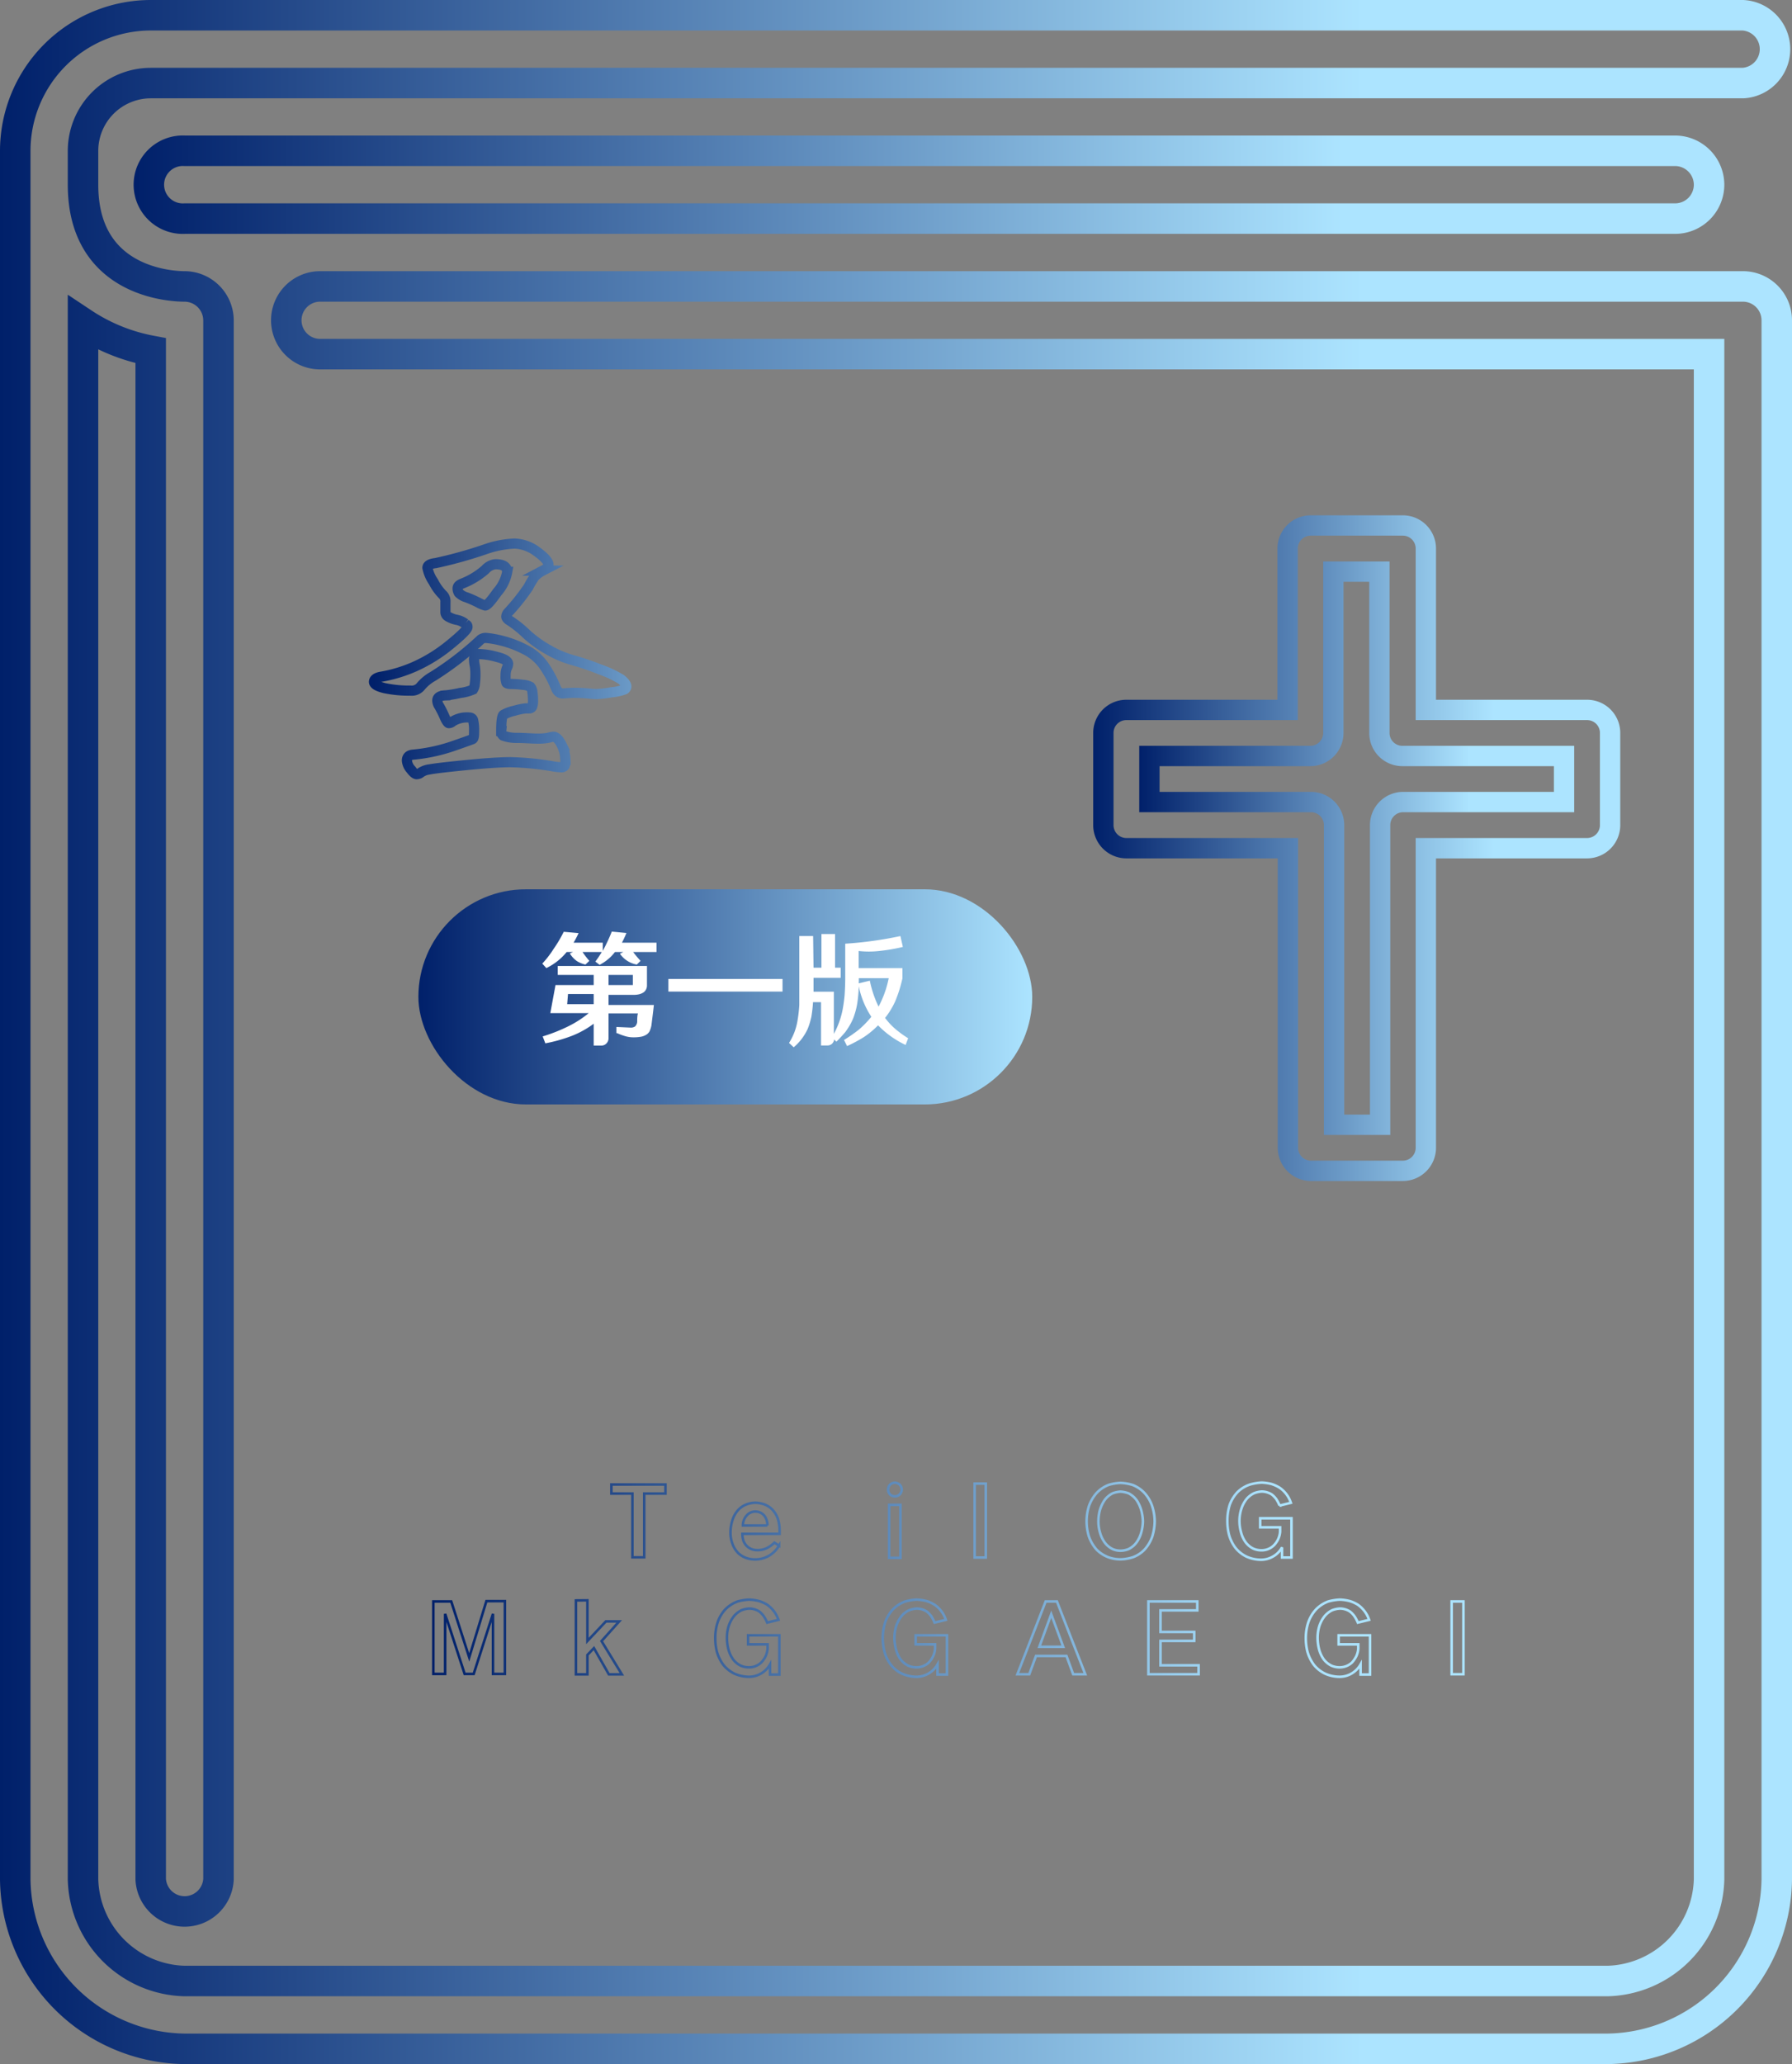 <svg xmlns="http://www.w3.org/2000/svg" xmlns:xlink="http://www.w3.org/1999/xlink" viewBox="0 0 176.33 203"><rect x="0" y="0" width="176.33" height="203" fill="#808080" stroke="none"/><defs><style>.cls-1,.cls-2,.cls-3,.cls-4,.cls-5,.cls-6{fill:none;}.cls-1,.cls-2,.cls-3,.cls-4,.cls-5{stroke-miterlimit:10;}.cls-1,.cls-2{stroke-width:3px;}.cls-1{stroke:url(#未命名的渐变_354);}.cls-2{stroke:url(#未命名的渐变_354-2);}.cls-3,.cls-4{stroke-width:2px;}.cls-3{stroke:url(#未命名的渐变_354-3);}.cls-4{stroke:url(#未命名的渐变_354-4);}.cls-5{stroke:url(#未命名的渐变_354-5);}.cls-6{stroke-width:0.25px;stroke:url(#未命名的渐变_354-7);}.cls-7{fill:url(#未命名的渐变_355);}.cls-8{fill:#fff;}</style><linearGradient id="未命名的渐变_354" y1="101.5" x2="176.33" y2="101.5" gradientUnits="userSpaceOnUse"><stop offset="0" stop-color="#00206a"/><stop offset="0.76" stop-color="#ace4ff"/></linearGradient><linearGradient id="未命名的渐变_354-2" x1="13.33" y1="18.17" x2="169.67" y2="18.17" xlink:href="#未命名的渐变_354"/><linearGradient id="未命名的渐变_354-3" x1="107.57" y1="83.42" x2="159.43" y2="83.42" xlink:href="#未命名的渐变_354"/><linearGradient id="未命名的渐变_354-4" x1="112.1" y1="83.42" x2="154.9" y2="83.42" xlink:href="#未命名的渐变_354"/><linearGradient id="未命名的渐变_354-5" x1="36.8" y1="64.78" x2="90.3" y2="64.78" xlink:href="#未命名的渐变_354"/><linearGradient id="未命名的渐变_354-7" x1="42.64" y1="155.32" x2="151.22" y2="155.32" xlink:href="#未命名的渐变_354"/><linearGradient id="未命名的渐变_355" x1="41.17" y1="98.04" x2="101.57" y2="98.04" gradientUnits="userSpaceOnUse"><stop offset="0" stop-color="#00206a"/><stop offset="1" stop-color="#ace4ff"/></linearGradient></defs><g id="图层_2" data-name="图层 2"><g id="图层_2-2" data-name="图层 2"><path class="cls-1" d="M174.83,31.5V184.83a16.89,16.89,0,0,1-16.66,16.67h-140A16.89,16.89,0,0,1,1.5,184.83v-170A13.35,13.35,0,0,1,14.83,1.5H171.5a3.34,3.34,0,0,1,0,6.67H14.83a6.67,6.67,0,0,0-6.66,6.66v3.34c0,9.41,8.34,10,10,10A3.35,3.35,0,0,1,21.5,31.5V184.83a3.34,3.34,0,0,1-6.67,0V34.49a18.13,18.13,0,0,1-6.66-2.71V184.83a10.26,10.26,0,0,0,10,10h140a10.26,10.26,0,0,0,10-10v-150H31.5a3.33,3.33,0,0,1,0-6.66h140a3.33,3.33,0,0,1,3.33,3.33Z"/><path class="cls-2" d="M168.17,18.17a3.35,3.35,0,0,0-3.34-3.34H18.17a3.34,3.34,0,1,0,0,6.67H164.83A3.34,3.34,0,0,0,168.17,18.17Z"/><path class="cls-3" d="M140.3,54V69.82h15.87a2.26,2.26,0,0,1,2.26,2.26v9.07a2.27,2.27,0,0,1-2.26,2.27H140.3v29.46a2.27,2.27,0,0,1-2.26,2.27H129a2.27,2.27,0,0,1-2.27-2.27V83.42H110.84a2.27,2.27,0,0,1-2.27-2.27V72.08a2.26,2.26,0,0,1,2.27-2.26H126.7V54A2.27,2.27,0,0,1,129,51.68H138A2.27,2.27,0,0,1,140.3,54Z"/><path class="cls-4" d="M138,74.35a2.26,2.26,0,0,1-2.27-2.27V56.22h-4.53V72.08A2.27,2.27,0,0,1,129,74.35H113.1v4.53H129a2.27,2.27,0,0,1,2.27,2.27v29.47h4.53V81.15A2.27,2.27,0,0,1,138,78.88H153.9V74.35Z"/><path class="cls-5" d="M61.63,67.52a.34.34,0,0,1-.19.29,5,5,0,0,1-1.29.28,10.78,10.78,0,0,1-1.44.17,7.61,7.61,0,0,1-.85-.06,15.15,15.15,0,0,0-1.6-.06l-.89.06c-.31,0-.54-.19-.69-.59a11,11,0,0,0-1.11-2.07,4.89,4.89,0,0,0-1.91-1.66A10.46,10.46,0,0,0,49.32,63a9.26,9.26,0,0,0-1.49-.26.81.81,0,0,0-.52.15,30.8,30.8,0,0,1-4.71,3.63,4.25,4.25,0,0,0-1.21,1,1.13,1.13,0,0,1-1,.4,11.65,11.65,0,0,1-2.54-.24c-.7-.17-1.05-.38-1.05-.62s.23-.42.68-.5a14.07,14.07,0,0,0,3.32-1,15.32,15.32,0,0,0,3.5-2.18c1.14-.93,1.7-1.5,1.7-1.71s-.07-.19-.23-.34a2,2,0,0,0-.83-.37,2.64,2.64,0,0,1-.86-.33.5.5,0,0,1-.25-.42c0-.16,0-.34,0-.54s0-.34,0-.45a.91.91,0,0,0-.3-.76,5,5,0,0,1-.88-1.24,3.64,3.64,0,0,1-.59-1.38c0-.24.27-.4.81-.46a42.63,42.63,0,0,0,5-1.4,9.83,9.83,0,0,1,2.77-.52,3.84,3.84,0,0,1,2.2.8c.76.54,1.13,1,1.13,1.27s-.18.39-.56.59a3.15,3.15,0,0,0-.79.58A8.27,8.27,0,0,0,52,57.73a20.59,20.59,0,0,1-2,2.51.64.64,0,0,0-.18.4c0,.12.11.26.34.4a10.78,10.78,0,0,1,1.67,1.34A11.41,11.41,0,0,0,54,63.93a10.23,10.23,0,0,0,2.37,1,25.51,25.51,0,0,1,2.62.89,10.9,10.9,0,0,1,2.14,1C61.45,67.09,61.63,67.31,61.63,67.52Zm-6,7.22a1.5,1.5,0,0,1-.07.58.39.39,0,0,1-.36.14,6.24,6.24,0,0,1-.84-.1,28.19,28.19,0,0,0-4.13-.4c-1,0-2.49.1-4.41.29s-3.07.33-3.5.41a2.11,2.11,0,0,0-.87.29.68.68,0,0,1-.45.19c-.14,0-.34-.16-.58-.48a1.48,1.48,0,0,1-.38-.86c0-.35.2-.54.59-.58a16.75,16.75,0,0,0,3.85-.81c1.19-.41,1.85-.65,2-.71s.17-.34.17-.84a4.07,4.07,0,0,0-.09-1,.35.35,0,0,0-.34-.29,2.64,2.64,0,0,0-1.7.4.58.58,0,0,1-.35.15c-.1,0-.25-.21-.44-.65s-.37-.76-.5-1a1.09,1.09,0,0,1-.2-.56c0-.33.27-.5.8-.52a10.59,10.59,0,0,0,1.45-.24,4.43,4.43,0,0,0,1.27-.34,1.18,1.18,0,0,0,.17-.54,6.86,6.86,0,0,0,.06-.94,5.17,5.17,0,0,0-.06-.86,2.57,2.57,0,0,1-.07-.55.52.52,0,0,1,.58-.59,7.2,7.2,0,0,1,1.67.28c.73.18,1.1.41,1.1.68a1,1,0,0,1-.12.4,1.92,1.92,0,0,0-.13.79,1.68,1.68,0,0,0,.08.67q.08.12.54.12a8.86,8.86,0,0,1,1.07.08,1.72,1.72,0,0,1,.75.2.92.92,0,0,1,.2.53,5.55,5.55,0,0,1,.06.82,1.62,1.62,0,0,1-.08.59.3.3,0,0,1-.26.18l-.4,0a6.49,6.49,0,0,0-1.09.23,3.87,3.87,0,0,0-1.08.4c-.15.12-.22.65-.22,1.6a.51.51,0,0,0,.19.45,3.81,3.81,0,0,0,1.36.22c.78,0,1.44.07,2,.07a4.94,4.94,0,0,0,1.13-.09,2.28,2.28,0,0,1,.46-.09c.27,0,.55.28.83.85A3.54,3.54,0,0,1,55.64,74.74Zm-5.73-18.5c0-.5-.38-.75-1.15-.75a1.56,1.56,0,0,0-1,.53,7.65,7.65,0,0,1-2.26,1.37c-.31.12-.46.27-.46.46a.81.81,0,0,0,.12.46,1.72,1.72,0,0,0,.76.44,11.85,11.85,0,0,1,1.19.53,3,3,0,0,0,.65.27c.17,0,.56-.43,1.18-1.31A4.13,4.13,0,0,0,49.91,56.24Z"/><path class="cls-5" d="M76,60.05c.16,0,.34.12.53.36a1.06,1.06,0,0,1,.27.62c0,.17-.24.55-.74,1.13a17.38,17.38,0,0,0-1.77,2.46,4.74,4.74,0,0,0-.68,1.54q0,.21.27.21a1.43,1.43,0,0,0,.65-.2A1.61,1.61,0,0,1,75,66c.16,0,.3.16.41.47a2.31,2.31,0,0,1,.18.83.72.72,0,0,1-.38.62,4.52,4.52,0,0,1-1.19.5,19.76,19.76,0,0,0-2.15.82A12.07,12.07,0,0,0,70.2,70a1.09,1.09,0,0,1-.58.25,2.5,2.5,0,0,1-.93-.56c-.47-.37-.71-.62-.71-.74s.19-.34.56-.59a3.36,3.36,0,0,1,.93-.47,3.26,3.26,0,0,0,1.41-1.17,3.47,3.47,0,0,0,.79-1.26c0-.18-.08-.26-.25-.26a10,10,0,0,0-2.54,1,.86.86,0,0,1-.4.12q-.44,0-.75-.75a3.63,3.63,0,0,1-.31-1.11A.68.68,0,0,1,67.7,64a4,4,0,0,0,1-1.06q2-3.28,3.27-5.25a26.05,26.05,0,0,1,1.52-2.15.57.57,0,0,1,.38-.19,3,3,0,0,1,.91.53c.5.35.74.64.74.86a1.66,1.66,0,0,1-.49.93Q71.42,62,71.42,62.53c0,.1.09.16.28.16a4.8,4.8,0,0,0,1.81-.25,3.93,3.93,0,0,0,1.24-1.13c.47-.59.76-1,.89-1.07A.5.5,0,0,1,76,60.05Zm-.34,10.32A2.07,2.07,0,0,1,75,71.6a12.15,12.15,0,0,1-2.69,1.83,19.19,19.19,0,0,0-2.43,1.47.4.4,0,0,1-.25.09c-.24,0-.53-.21-.86-.64a1.85,1.85,0,0,1-.5-1.11.63.63,0,0,1,.34-.64,30.71,30.71,0,0,0,3-1.56,8,8,0,0,1,1.77-.81,6.53,6.53,0,0,1,1.66-.45C75.46,69.78,75.67,70,75.67,70.37Zm13,1.71c.54,0,.95.33,1.24,1a4.5,4.5,0,0,1,.44,1.4c0,.26-.16.39-.47.39a1.05,1.05,0,0,1-.4-.1,15.08,15.08,0,0,0-4.8-.59,19,19,0,0,0-3.2.25c-.93.17-1.84.29-2.74.37a11.17,11.17,0,0,0-2.59.56.54.54,0,0,1-.25.06.56.56,0,0,1-.54-.41,2.36,2.36,0,0,1-.17-.87c0-.3.18-.48.53-.54a27,27,0,0,0,2.94-.76,12.94,12.94,0,0,0,1.57-.58,1.68,1.68,0,0,0,.59-.79,2.77,2.77,0,0,0,.29-1.11A2.54,2.54,0,0,0,81,69.6a.43.43,0,0,0-.31-.33,4.26,4.26,0,0,0-.73,0,.76.76,0,0,1-.67-.25l-.4-.67a1.93,1.93,0,0,1-.25-1,1.81,1.81,0,0,1,.11-.78.46.46,0,0,1,.42-.17l.5,0a10.46,10.46,0,0,0,2.72-.68A10.87,10.87,0,0,1,85.18,65c.27,0,.53.27.79.82a3.3,3.3,0,0,1,.39,1.3,1.09,1.09,0,0,1-.11.61,1.15,1.15,0,0,1-.52.23,2.32,2.32,0,0,0-.75.33c-.22.14-.38.58-.48,1.33a13.54,13.54,0,0,0-.15,1.63,1.51,1.51,0,0,0,.07.62,3.37,3.37,0,0,0,1.21.18c.76,0,1.37.08,1.85.08ZM83.29,60.3q0,.5,2.61,1c1.61.35,2.52.57,2.74.65s.38.32.5.7a5.92,5.92,0,0,1,.17,1.58c0,.67-.13,1-.38,1a10.37,10.37,0,0,1-1.61-.82,25.4,25.4,0,0,1-2.82-1.86,4,4,0,0,0-2.2-1c-.25,0-.56.2-.94.6a4.82,4.82,0,0,0-1,1.82c-.17.41-.33.66-.5.74l-1.33.65a4.58,4.58,0,0,1-1.49.5,3.82,3.82,0,0,1-.93-.14c-.35-.1-.52-.22-.52-.36s.26-.53.8-.78a10.73,10.73,0,0,0,3.29-2.46,4.61,4.61,0,0,0,1.52-2.46c0-.23-.13-.34-.38-.34a2.72,2.72,0,0,0-.83.14,2.89,2.89,0,0,1-.59.13c-.37,0-.58-.28-.62-.85a9.54,9.54,0,0,0-.19-1.39,4.43,4.43,0,0,1-.12-.7c0-.1.18-.15.56-.15a21.77,21.77,0,0,0,2.32-.52,20.65,20.65,0,0,0,2.43-.69,1.45,1.45,0,0,1,.58-.19,1.07,1.07,0,0,1,.55.28,9.33,9.33,0,0,0,1.43.77.8.8,0,0,1,.47.73.63.63,0,0,1-.38.64A6.68,6.68,0,0,0,84.1,59C83.56,59.58,83.29,60,83.29,60.3Z"/><path class="cls-6" d="M65.48,146v.89H63.39v6.27H62.23v-6.27H60.16V146Z"/><path class="cls-6" d="M67.41,145.91v2.67a2.55,2.55,0,0,1,.75-.59,1.69,1.69,0,0,1,.8-.23,2.74,2.74,0,0,1,.64.08,1.63,1.63,0,0,1,.63.35,1.5,1.5,0,0,1,.38.58,2.38,2.38,0,0,1,.13.79v3.62H69.6v-3.41a3.49,3.49,0,0,0,0-.44,1,1,0,0,0-.16-.41.76.76,0,0,0-.3-.23,1.05,1.05,0,0,0-.4-.07,1,1,0,0,0-.34.07,2.71,2.71,0,0,0-.37.21,2.85,2.85,0,0,0-.57.63v3.65H66.28v-7.27Z"/><path class="cls-6" d="M72.07,149.51a2.68,2.68,0,0,1,.52-.95,2.1,2.1,0,0,1,.86-.6,2.6,2.6,0,0,1,.88-.17,3.1,3.1,0,0,1,.84.15,2.19,2.19,0,0,1,.85.55,2.76,2.76,0,0,1,.52.87,3.92,3.92,0,0,1,.17,1.07v.42H73.05a2.18,2.18,0,0,0,.1.67,1.43,1.43,0,0,0,.27.46,1.39,1.39,0,0,0,1,.47,2.09,2.09,0,0,0,1-.18,3,3,0,0,0,.78-.55l.46.29a2.81,2.81,0,0,1-1,1,2.74,2.74,0,0,1-1.36.36,2.66,2.66,0,0,1-.85-.14,2.15,2.15,0,0,1-.87-.55,2.53,2.53,0,0,1-.52-.88,3.11,3.11,0,0,1-.18-1.13A3.79,3.79,0,0,1,72.07,149.51Zm3.44.52a1.53,1.53,0,0,0-.29-.95,1.13,1.13,0,0,0-.89-.42,1.1,1.1,0,0,0-.84.37,1.45,1.45,0,0,0-.39,1Z"/><path class="cls-6" d="M83.91,146a3.62,3.62,0,0,1,1,.13,2.1,2.1,0,0,1,.71.37,1.61,1.61,0,0,1,.4.63,2.35,2.35,0,0,1,.09.64,1.75,1.75,0,0,1-.34,1,2,2,0,0,1-.74.6,1.78,1.78,0,0,1,1,.65,1.86,1.86,0,0,1,.38,1.11,2.7,2.7,0,0,1-.12.7,1.94,1.94,0,0,1-.48.72A2.27,2.27,0,0,1,85,153a3.73,3.73,0,0,1-1,.16H80.91V146Zm-1.84,3h1.8a1.09,1.09,0,0,0,.75-.34,1,1,0,0,0,0-1.52,1.2,1.2,0,0,0-.4-.22l-.41-.06H82.07Zm0,3.26h1.87a1.24,1.24,0,0,0,.93-.36,1.3,1.3,0,0,0,.35-.86,1.14,1.14,0,0,0-.33-.82,1.27,1.27,0,0,0-.42-.25,2.34,2.34,0,0,0-.53-.08H82.07Z"/><path class="cls-6" d="M87.6,146a.73.73,0,0,1,.46-.18.8.8,0,0,1,.45.18.72.72,0,0,1,.22.49.73.73,0,0,1-.18.46.67.67,0,0,1-.49.21.68.68,0,0,1-.46-.16.7.7,0,0,1,0-1Zm1,2v5.21H87.49V148Z"/><path class="cls-6" d="M91.1,145.91v2.67a2.08,2.08,0,0,1,.61-.57,1.64,1.64,0,0,1,.78-.22,2.78,2.78,0,0,1,.85.16,1.87,1.87,0,0,1,.79.58,2.68,2.68,0,0,1,.45.93,4.71,4.71,0,0,1,.15,1.18,3.51,3.51,0,0,1-.17,1.06,2.66,2.66,0,0,1-.5.9,2.27,2.27,0,0,1-.82.58,2.39,2.39,0,0,1-.83.15,1.43,1.43,0,0,1-.69-.19,1.79,1.79,0,0,1-.61-.55v.63H90v-7.31Zm0,5.83a2,2,0,0,0,.53.55,1.07,1.07,0,0,0,.61.18,1.12,1.12,0,0,0,1-.52,2,2,0,0,0,.28-.63,3.1,3.1,0,0,0,.1-.68,3.59,3.59,0,0,0-.13-.87,2.41,2.41,0,0,0-.3-.65,1.17,1.17,0,0,0-.92-.46,1.11,1.11,0,0,0-.61.18,1.58,1.58,0,0,0-.53.59Z"/><path class="cls-6" d="M97,145.91v7.27H95.9v-7.27Z"/><path class="cls-6" d="M98.37,149.51a2.68,2.68,0,0,1,.52-.95,2.1,2.1,0,0,1,.86-.6,2.6,2.6,0,0,1,.88-.17,3.1,3.1,0,0,1,.84.15,2.19,2.19,0,0,1,.85.55,2.76,2.76,0,0,1,.52.87,3.92,3.92,0,0,1,.17,1.07v.42H99.35a2.18,2.18,0,0,0,.1.67,1.43,1.43,0,0,0,.27.46,1.39,1.39,0,0,0,1,.47,2.09,2.09,0,0,0,1-.18,3,3,0,0,0,.78-.55l.46.29a2.81,2.81,0,0,1-1,1,2.74,2.74,0,0,1-1.36.36,2.66,2.66,0,0,1-.85-.14,2.15,2.15,0,0,1-.87-.55,2.53,2.53,0,0,1-.52-.88,3.11,3.11,0,0,1-.18-1.13A3.79,3.79,0,0,1,98.37,149.51Zm3.44.52a1.53,1.53,0,0,0-.29-.95,1.13,1.13,0,0,0-.89-.42,1.11,1.11,0,0,0-.84.37,1.45,1.45,0,0,0-.39,1Z"/><path class="cls-6" d="M107.16,148.09a4,4,0,0,1,.73-1.24,3.23,3.23,0,0,1,1.19-.81,4.63,4.63,0,0,1,1.18-.2,4.7,4.7,0,0,1,1.18.2,3.15,3.15,0,0,1,1.19.81,3.63,3.63,0,0,1,.73,1.24,5,5,0,0,1,.26,1.53,5.32,5.32,0,0,1-.25,1.53,3.82,3.82,0,0,1-.74,1.24,3,3,0,0,1-1.18.77,4.43,4.43,0,0,1-1.19.2,3.61,3.61,0,0,1-1.18-.2,3.26,3.26,0,0,1-1.19-.77,4,4,0,0,1-.73-1.24,5,5,0,0,1,0-3.06Zm1.07,2.61a3.07,3.07,0,0,0,.47,1,2.13,2.13,0,0,0,.78.65,1.91,1.91,0,0,0,.78.16,2.18,2.18,0,0,0,.79-.16,2.13,2.13,0,0,0,.78-.65,3.07,3.07,0,0,0,.47-1,4.34,4.34,0,0,0,.16-1.08,4.48,4.48,0,0,0-.16-1.08,3.52,3.52,0,0,0-.46-1,2.29,2.29,0,0,0-.78-.67,2.72,2.72,0,0,0-.8-.17,2.59,2.59,0,0,0-.79.17,2.2,2.2,0,0,0-.78.67,3.54,3.54,0,0,0-.47,1,4.45,4.45,0,0,0-.14,1.08A3.91,3.91,0,0,0,108.23,150.7Z"/><path class="cls-6" d="M115,148v-.41a2.81,2.81,0,0,1,.1-.81,2.58,2.58,0,0,1,.22-.44,1.18,1.18,0,0,1,.49-.36,2.11,2.11,0,0,1,1.77.17l-.23.49a1.31,1.31,0,0,0-.47-.12.81.81,0,0,0-.53.18.66.66,0,0,0-.21.55V148h1.2v.85h-1.2v4.36H115v-4.36h-.7V148Z"/><path class="cls-6" d="M121,148a3.7,3.7,0,0,1,.75-1.23A3.14,3.14,0,0,1,123,146a4.94,4.94,0,0,1,1.15-.19,4.5,4.5,0,0,1,1,.15,3.6,3.6,0,0,1,.77.36,2.89,2.89,0,0,1,1.1,1.48l-1.11.27a3.64,3.64,0,0,0-.34-.65,2.24,2.24,0,0,0-.43-.44,1.87,1.87,0,0,0-1-.29,2.41,2.41,0,0,0-.75.17,2.17,2.17,0,0,0-.78.63,3.15,3.15,0,0,0-.48.95,3.9,3.9,0,0,0-.17,1.12,4.15,4.15,0,0,0,.15,1.12,2.89,2.89,0,0,0,.46,1,2.11,2.11,0,0,0,.76.63,2,2,0,0,0,.8.16,1.72,1.72,0,0,0,1.21-.48,2.22,2.22,0,0,0,.43-.62,2.07,2.07,0,0,0,.19-.74v-.42H124v-.89h3.08v3.86h-.93v-1a2.28,2.28,0,0,1-.94.93,2.31,2.31,0,0,1-1.12.29,3.51,3.51,0,0,1-1.44-.31,3.14,3.14,0,0,1-1.08-.86,3.79,3.79,0,0,1-.65-1.34,5.44,5.44,0,0,1-.15-1.27A5.18,5.18,0,0,1,121,148Z"/><path class="cls-6" d="M128.64,151.12a2.14,2.14,0,0,0,1.46,1.26,3.47,3.47,0,0,0,.79.08,1.56,1.56,0,0,0,1-.27,1,1,0,0,0,.37-.72,1.19,1.19,0,0,0-.09-.36,1.68,1.68,0,0,0-.3-.4,2.71,2.71,0,0,0-.49-.31,5.42,5.42,0,0,0-.6-.26,8.24,8.24,0,0,1-1.23-.52,3.65,3.65,0,0,1-.79-.56,2.31,2.31,0,0,1-.4-.53,1.55,1.55,0,0,1-.12-.64,1.87,1.87,0,0,1,.68-1.44,2.62,2.62,0,0,1,.84-.45,3.52,3.52,0,0,1,1-.17,4.05,4.05,0,0,1,.85.12,2.44,2.44,0,0,1,.77.35,2.27,2.27,0,0,1,.91,1.28l-1.1.21a2,2,0,0,0-.23-.46,1.3,1.3,0,0,0-1.2-.61l-.48.05a1.48,1.48,0,0,0-.48.2,1,1,0,0,0-.29.34.83.83,0,0,0-.09.44.68.68,0,0,0,.08.34,1.25,1.25,0,0,0,.38.38,3.42,3.42,0,0,0,.62.35c.26.11.54.21.82.3a5.48,5.48,0,0,1,.85.4,3.35,3.35,0,0,1,.7.54,2.37,2.37,0,0,1,.45.68,1.7,1.7,0,0,1,.11.58,2.2,2.2,0,0,1-.18.88,1.66,1.66,0,0,1-.54.66,2.31,2.31,0,0,1-.89.4,4.61,4.61,0,0,1-.91.1,4.33,4.33,0,0,1-.95-.11,3.29,3.29,0,0,1-.95-.44,2.71,2.71,0,0,1-1-1.49Z"/><path class="cls-6" d="M44.4,157.5,46.17,163l1.69-5.53h1.82v7.16H48.51v-5.91l-1.9,5.91h-.89l-1.92-5.91v5.91H42.64V157.5Z"/><path class="cls-6" d="M50.88,162.73a1.71,1.71,0,0,1,.46-.58,3.26,3.26,0,0,1,.73-.41,5.82,5.82,0,0,1,.93-.26,2.78,2.78,0,0,0,.46-.11,1.78,1.78,0,0,0,.36-.14A.76.76,0,0,0,54,161a.83.83,0,0,0,.06-.21.63.63,0,0,0-.25-.49,1,1,0,0,0-.35-.16,2.33,2.33,0,0,0-.37,0,1.21,1.21,0,0,0-.73.24,1.53,1.53,0,0,0-.48.53l-1-.32a2.13,2.13,0,0,1,.87-1,2.67,2.67,0,0,1,1.3-.36,3.86,3.86,0,0,1,.76.1,2.06,2.06,0,0,1,.73.35,1.6,1.6,0,0,1,.42.59,2.2,2.2,0,0,1,.15.72v2.84a.52.52,0,0,0,0,.27.16.16,0,0,0,.15.07.52.52,0,0,0,.27-.05l.09.35a.8.8,0,0,1-.32.19,1.8,1.8,0,0,1-.45.09.82.82,0,0,1-.54-.22.89.89,0,0,1-.24-.54,1.7,1.7,0,0,1-.62.54,2.08,2.08,0,0,1-1,.24,2.38,2.38,0,0,1-.7-.11,1.76,1.76,0,0,1-.62-.33,1.47,1.47,0,0,1-.4-1.64Zm1.21,1.07a1.05,1.05,0,0,0,.66.16,1.55,1.55,0,0,0,1-.32,1,1,0,0,0,.4-.82V162a1.59,1.59,0,0,1-.27.12l-.51.14-.62.19a1.92,1.92,0,0,0-.64.36.61.61,0,0,0-.23.47A.6.6,0,0,0,52.09,163.8Z"/><path class="cls-6" d="M57.8,157.39v4l1.82-1.93h1.31l-1.74,1.94,2,3.27H59.91l-1.47-2.58-.64.67v1.91H56.67v-7.27Z"/><path class="cls-6" d="M61.83,161a2.82,2.82,0,0,1,.51-1,2.24,2.24,0,0,1,.86-.6,3,3,0,0,1,.88-.17,3.1,3.1,0,0,1,.85.15,2.19,2.19,0,0,1,.85.55,2.56,2.56,0,0,1,.51.87,3.93,3.93,0,0,1,.18,1.07v.42H62.81a2.18,2.18,0,0,0,.1.67,1.43,1.43,0,0,0,.27.46,1.37,1.37,0,0,0,1,.47,2,2,0,0,0,1-.18,3,3,0,0,0,.79-.55l.46.29a2.75,2.75,0,0,1-2.35,1.32,2.75,2.75,0,0,1-.85-.14,2.21,2.21,0,0,1-.86-.54,2.67,2.67,0,0,1-.52-.89,3.35,3.35,0,0,1-.19-1.13A3.8,3.8,0,0,1,61.83,161Zm3.44.52a1.48,1.48,0,0,0-.3-.95,1.1,1.1,0,0,0-.89-.42,1.13,1.13,0,0,0-.84.37,1.49,1.49,0,0,0-.38,1Z"/><path class="cls-6" d="M70.63,159.51a3.61,3.61,0,0,1,.74-1.23,3.35,3.35,0,0,1,1.19-.77,5,5,0,0,1,1.16-.19,4.5,4.5,0,0,1,1,.15,3.68,3.68,0,0,1,.78.36,3,3,0,0,1,1.1,1.48l-1.11.27a3.68,3.68,0,0,0-.35-.65,2.23,2.23,0,0,0-.43-.44,1.83,1.83,0,0,0-1-.29,2.53,2.53,0,0,0-.76.17,2.23,2.23,0,0,0-.77.63,3.18,3.18,0,0,0-.49.95,3.89,3.89,0,0,0-.16,1.12,4.58,4.58,0,0,0,.14,1.12,3.09,3.09,0,0,0,.46,1,2.06,2.06,0,0,0,.77.63,2,2,0,0,0,.79.16,1.73,1.73,0,0,0,1.21-.47,2.47,2.47,0,0,0,.44-.63,2.31,2.31,0,0,0,.19-.74v-.42H73.61v-.89h3.08v3.86h-.92v-1a2.4,2.4,0,0,1-.94.93,2.35,2.35,0,0,1-1.13.29,3.58,3.58,0,0,1-1.44-.31,3.22,3.22,0,0,1-1.08-.86,4,4,0,0,1-.65-1.34,5.44,5.44,0,0,1-.15-1.27A4.9,4.9,0,0,1,70.63,159.51Z"/><path class="cls-6" d="M78.25,162.6a2.52,2.52,0,0,0,.84,1,2.22,2.22,0,0,0,.63.27,3.33,3.33,0,0,0,.78.08,1.56,1.56,0,0,0,1-.27.89.89,0,0,0,.37-.72.85.85,0,0,0-.08-.35,1.39,1.39,0,0,0-.31-.41,2.71,2.71,0,0,0-.49-.31,6.21,6.21,0,0,0-.59-.26,8.82,8.82,0,0,1-1.24-.52,3.91,3.91,0,0,1-.79-.56,2,2,0,0,1-.39-.53,1.56,1.56,0,0,1-.13-.64,1.87,1.87,0,0,1,.68-1.43,2.61,2.61,0,0,1,.85-.46,3.52,3.52,0,0,1,1-.17,4.05,4.05,0,0,1,.84.12,2.74,2.74,0,0,1,.78.35,2.25,2.25,0,0,1,.9,1.28l-1.1.21a1.65,1.65,0,0,0-.23-.46,1.19,1.19,0,0,0-.32-.35,1.48,1.48,0,0,0-.87-.26l-.49.05a1.68,1.68,0,0,0-.48.2.93.93,0,0,0-.28.34.84.84,0,0,0-.1.44.69.69,0,0,0,.09.34,1.22,1.22,0,0,0,.37.38,3.79,3.79,0,0,0,.62.35,8,8,0,0,0,.82.3,5.08,5.08,0,0,1,.85.4,2.9,2.9,0,0,1,.7.54,2.18,2.18,0,0,1,.45.68,2,2,0,0,1,.12.59,2.27,2.27,0,0,1-.18.88,1.84,1.84,0,0,1-.55.66,2.37,2.37,0,0,1-.89.39,4.61,4.61,0,0,1-.91.1,4.24,4.24,0,0,1-.94-.11,3.06,3.06,0,0,1-1-.44,2.69,2.69,0,0,1-1-1.48Z"/><path class="cls-6" d="M87.11,159.51a3.81,3.81,0,0,1,.75-1.23,3.26,3.26,0,0,1,1.19-.77,4.94,4.94,0,0,1,1.15-.19,4.58,4.58,0,0,1,1,.15,3.6,3.6,0,0,1,.77.36,2.89,2.89,0,0,1,1.1,1.48l-1.11.27a3.64,3.64,0,0,0-.34-.65,2.55,2.55,0,0,0-.43-.44,1.89,1.89,0,0,0-1-.29,2.41,2.41,0,0,0-.75.17,2.17,2.17,0,0,0-.78.63,3.43,3.43,0,0,0-.49.95,4.27,4.27,0,0,0-.16,1.12,4.15,4.15,0,0,0,.15,1.12,2.87,2.87,0,0,0,.45,1,2.14,2.14,0,0,0,.77.63,2,2,0,0,0,.79.16,1.78,1.78,0,0,0,1.22-.47,2.43,2.43,0,0,0,.43-.63,2.07,2.07,0,0,0,.19-.74v-.42H90.1v-.89h3.08v3.86h-.93v-1a2.38,2.38,0,0,1-2.07,1.22,3.5,3.5,0,0,1-1.43-.31,3,3,0,0,1-1.08-.86,3.63,3.63,0,0,1-.65-1.34,5.46,5.46,0,0,1-.16-1.27A5.19,5.19,0,0,1,87.11,159.51Z"/><path class="cls-6" d="M97.4,157.5a3.09,3.09,0,0,1,.95.15,1.9,1.9,0,0,1,.7.41,1.68,1.68,0,0,1,.4.68,2.53,2.53,0,0,1,.11.66,2,2,0,0,1-.3,1,1.94,1.94,0,0,1-.75.7h0a1.59,1.59,0,0,1,.65.53,1.65,1.65,0,0,1,.21.42,3.18,3.18,0,0,1,.1.52c.06.69.14,1.38.23,2.06H98.52c0-.69-.13-1.39-.23-2.08a2.24,2.24,0,0,0-.14-.46,1,1,0,0,0-.23-.34,1,1,0,0,0-.68-.23H95.65v3.11H94.49V157.5Zm-1.76,3.15h1.69a1.07,1.07,0,0,0,.43-.09,1.42,1.42,0,0,0,.35-.29,1.29,1.29,0,0,0,.27-.78,1.14,1.14,0,0,0-.3-.77,1.21,1.21,0,0,0-.84-.34h-1.6Z"/><path class="cls-6" d="M102.89,157.5H104c.92,2.39,1.86,4.78,2.79,7.16H105.6l-.66-1.8h-3l-.66,1.8h-1.17Zm1.73,4.46-1.18-3.2-1.17,3.2Z"/><path class="cls-6" d="M112.23,157.5v.89h-2.09v6.27H109v-6.27h-2.07v-.89Z"/><path class="cls-6" d="M117.81,157.5v.88h-3.62v2.12h3.32v.88h-3.32v2.4h3.75v.88H113V157.5Z"/><path class="cls-6" d="M124.16,157.5h1.11q1.38,3.58,2.79,7.16h-1.19l-.67-1.8h-3l-.66,1.8h-1.18Zm1.73,4.46-1.18-3.2-1.17,3.2Z"/><path class="cls-6" d="M128.75,159.51a3.64,3.64,0,0,1,.75-1.23,3.22,3.22,0,0,1,1.18-.77,5,5,0,0,1,1.16-.19,4.42,4.42,0,0,1,1,.15,3.47,3.47,0,0,1,.78.36,3,3,0,0,1,1.1,1.48l-1.11.27a3.68,3.68,0,0,0-.35-.65,2.23,2.23,0,0,0-.43-.44,1.83,1.83,0,0,0-1-.29,2.53,2.53,0,0,0-.76.17,2.23,2.23,0,0,0-.77.63,3.18,3.18,0,0,0-.49.95,3.89,3.89,0,0,0-.16,1.12,4.58,4.58,0,0,0,.14,1.12,3.09,3.09,0,0,0,.46,1,2.14,2.14,0,0,0,.77.63,2,2,0,0,0,.79.16,1.78,1.78,0,0,0,1.22-.47,2.7,2.7,0,0,0,.43-.63,2.07,2.07,0,0,0,.19-.74v-.42h-1.93v-.89h3.09v3.86h-.93v-1a2.4,2.4,0,0,1-.94.93,2.35,2.35,0,0,1-1.13.29,3.5,3.5,0,0,1-1.43-.31,3.16,3.16,0,0,1-1.09-.86,4,4,0,0,1-.65-1.34,5.44,5.44,0,0,1-.15-1.27A4.9,4.9,0,0,1,128.75,159.51Z"/><path class="cls-6" d="M138.21,157.5h1.11q1.4,3.58,2.8,7.16h-1.2l-.66-1.8h-3l-.66,1.8h-1.17Zm1.73,4.46-1.17-3.2-1.18,3.2Z"/><path class="cls-6" d="M144,157.5v7.16h-1.16V157.5Z"/><path class="cls-6" d="M147.07,157.5l3,5.91V157.5h1.14v7.16h-1.61l-3-5.9v5.9h-1.15V157.5Z"/><rect class="cls-7" x="41.17" y="87.46" width="60.4" height="21.16" rx="10.58"/><path class="cls-8" d="M54.47,93.33a12.71,12.71,0,0,0,1-1.69l1.46.13a9.26,9.26,0,0,1-.49.94h2.87v.81a17.36,17.36,0,0,0,.89-1.9l1.44.14c-.13.32-.28.64-.44.95H64.6v.92H62.3c.23.3.47.59.73.87l-.37.36a2.46,2.46,0,0,1-.9-.34A2.6,2.6,0,0,1,61,93.8l.33-.17h-.82A4.47,4.47,0,0,1,59,94.89l-.42-.32a9.05,9.05,0,0,0,.63-.94H57.32a9.16,9.16,0,0,0,.67.87l-.38.36a2.48,2.48,0,0,1-.86-.35,2.54,2.54,0,0,1-.68-.74l.31-.14h-.62a5.89,5.89,0,0,1-2,1.58l-.4-.44A9.84,9.84,0,0,0,54.47,93.33Zm.19,3.55h3.76v-1H54.88V95h8.78v1.92a.83.83,0,0,1-.31.66,1.34,1.34,0,0,1-.44.2,2.28,2.28,0,0,1-.64.06H59.88v1h4.46c-.07.67-.16,1.34-.24,2a2.47,2.47,0,0,1-.19.6,1,1,0,0,1-.25.28,1.55,1.55,0,0,1-.53.23,4.08,4.08,0,0,1-.77.07,2.85,2.85,0,0,1-.82-.11,5.6,5.6,0,0,1-.81-.3l-.08,0V101l1.35.06a.75.75,0,0,0,.49-.11.71.71,0,0,0,.21-.46c0-.27,0-.55.07-.82H59.88v2.43a.73.73,0,0,1-.19.5.67.67,0,0,1-.53.23h-.74v-2.15a9.12,9.12,0,0,1-2.11,1.18,15.12,15.12,0,0,1-2.65.75l-.26-.68a16.49,16.49,0,0,0,2.53-1,10.34,10.34,0,0,0,2-1.29H54.15Zm1.15,1.88h2.61v-1H55.89Zm4.07-2.88v1h2.39v-1Z"/><path class="cls-8" d="M77,96.28v1.24H65.77V96.28Z"/><path class="cls-8" d="M80.05,95.17h.78V91.86h1.34v3.31h.55v1H80.05v1.36h2v4.15a8.29,8.29,0,0,0,.85-2.32,14.63,14.63,0,0,0,.21-1.5q.06-.89.06-1.8V92.81a37.12,37.12,0,0,0,5.43-.75l.24,1.07a18.6,18.6,0,0,1-2.35.4,9.1,9.1,0,0,1-2,0v1.68h4.31v1a12.93,12.93,0,0,1-.71,2.26,7.7,7.7,0,0,1-1,1.64,6.7,6.7,0,0,0,.91,1,10.05,10.05,0,0,0,1.36,1l-.25.66a9.36,9.36,0,0,1-2.71-1.93A8.53,8.53,0,0,1,85,102a14.48,14.48,0,0,1-1.65.88l-.3-.6a16,16,0,0,0,1.44-1A9.83,9.83,0,0,0,85.74,100a8.58,8.58,0,0,1-1.24-3,12.94,12.94,0,0,1-.16,1.76,7.46,7.46,0,0,1-.41,1.45,6.62,6.62,0,0,1-.77,1.31c-.27.32-.56.63-.86.93l-.22-.22a.7.7,0,0,1-.23.44.68.68,0,0,1-.43.15h-.63V98.56H80a13.9,13.9,0,0,1-.16,1.43,7.35,7.35,0,0,1-.37,1.21A5.22,5.22,0,0,1,78.1,103l-.46-.43a5.79,5.79,0,0,0,.83-2.17,13.71,13.71,0,0,0,.18-1.57c0-.68,0-1.37,0-2.06V92.06h1.36Zm4.45,1.54,1.09-.26A10.64,10.64,0,0,0,86.45,99a10.17,10.17,0,0,0,1-2.8H84.51C84.51,96.36,84.51,96.54,84.5,96.71Z"/></g></g></svg>